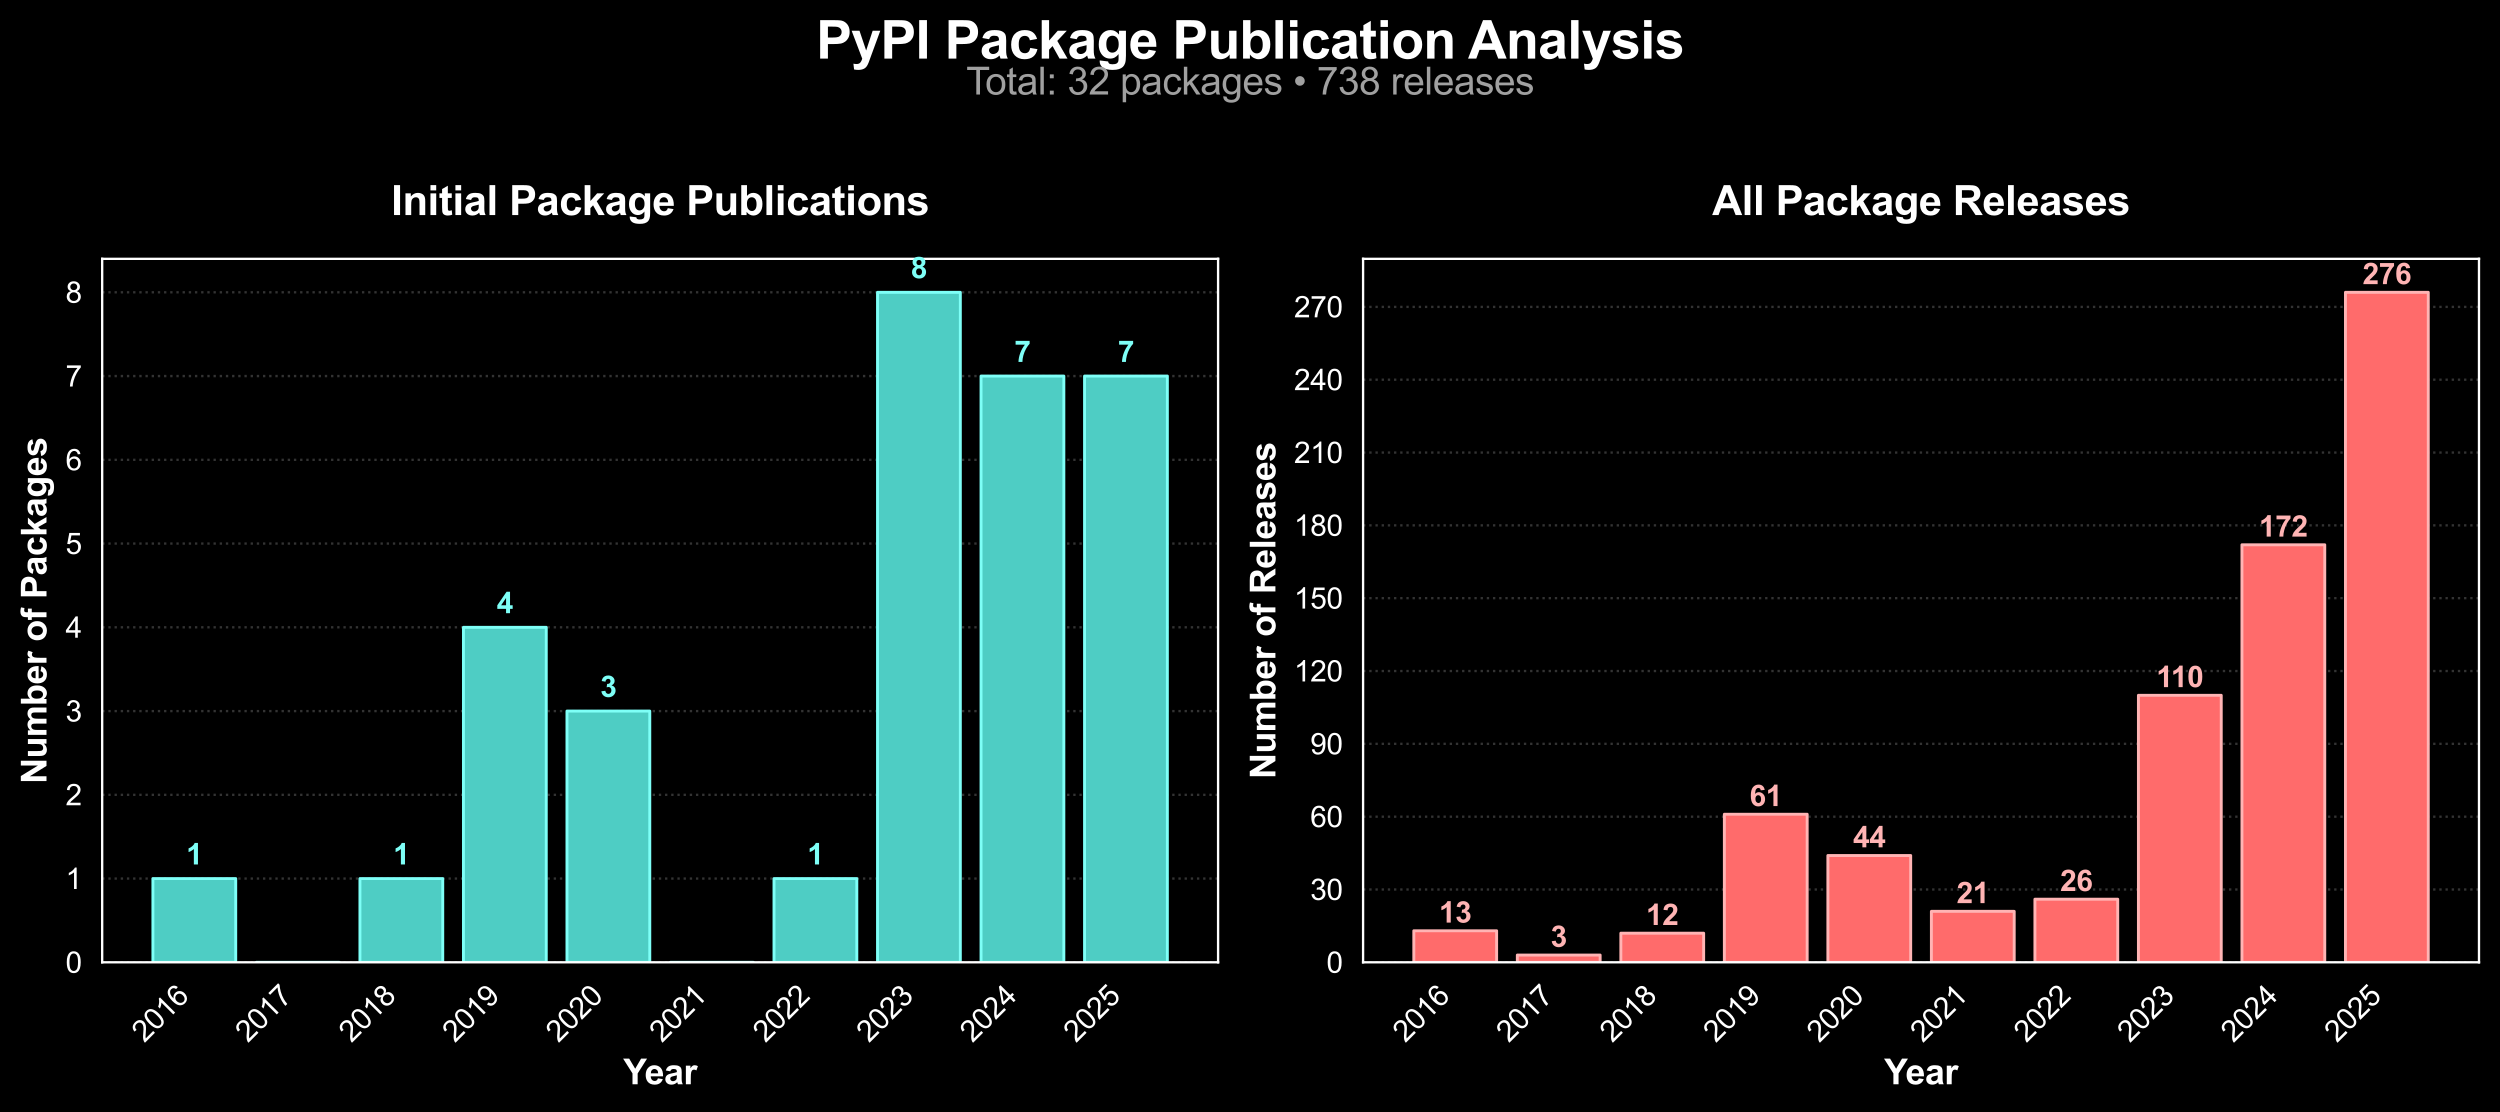 <?xml version="1.0" encoding="utf-8" standalone="no"?>
<!DOCTYPE svg PUBLIC "-//W3C//DTD SVG 1.1//EN"
  "http://www.w3.org/Graphics/SVG/1.1/DTD/svg11.dtd">
<svg xmlns:xlink="http://www.w3.org/1999/xlink" width="856.882pt" height="381.192pt" viewBox="0 0 856.882 381.192" xmlns="http://www.w3.org/2000/svg" version="1.1">
 <defs>
  <style type="text/css">*{stroke-linejoin: round; stroke-linecap: butt}</style>
 </defs>
 <g id="figure_1">
  <g id="patch_1">
   <path d="M 0 381.192 
L 856.882 381.192 
L 856.882 -0 
L 0 -0 
z
"/>
  </g>
  <g id="axes_1">
   <g id="patch_2">
    <path d="M 35.022 329.839 
L 417.502 329.839 
L 417.502 88.71 
L 35.022 88.71 
z
"/>
   </g>
   <g id="matplotlib.axis_1">
    <g id="xtick_1">
     <g id="text_1">
      <!-- 2016 -->
      <g style="fill: #ffffff" transform="translate(49.466 357.629) rotate(-45) scale(0.1 -0.1)">
       <defs>
        <path id="ArialMT-32" d="M 3222 541 
L 3222 0 
L 194 0 
Q 188 203 259 391 
Q 375 700 629 1000 
Q 884 1300 1366 1694 
Q 2113 2306 2375 2664 
Q 2638 3022 2638 3341 
Q 2638 3675 2398 3904 
Q 2159 4134 1775 4134 
Q 1369 4134 1125 3890 
Q 881 3647 878 3216 
L 300 3275 
Q 359 3922 746 4261 
Q 1134 4600 1788 4600 
Q 2447 4600 2831 4234 
Q 3216 3869 3216 3328 
Q 3216 3053 3103 2787 
Q 2991 2522 2730 2228 
Q 2469 1934 1863 1422 
Q 1356 997 1212 845 
Q 1069 694 975 541 
L 3222 541 
z
" transform="scale(0.016)"/>
        <path id="ArialMT-30" d="M 266 2259 
Q 266 3072 433 3567 
Q 600 4063 929 4331 
Q 1259 4600 1759 4600 
Q 2128 4600 2406 4451 
Q 2684 4303 2865 4023 
Q 3047 3744 3150 3342 
Q 3253 2941 3253 2259 
Q 3253 1453 3087 958 
Q 2922 463 2592 192 
Q 2263 -78 1759 -78 
Q 1097 -78 719 397 
Q 266 969 266 2259 
z
M 844 2259 
Q 844 1131 1108 757 
Q 1372 384 1759 384 
Q 2147 384 2411 759 
Q 2675 1134 2675 2259 
Q 2675 3391 2411 3762 
Q 2147 4134 1753 4134 
Q 1366 4134 1134 3806 
Q 844 3388 844 2259 
z
" transform="scale(0.016)"/>
        <path id="ArialMT-31" d="M 2384 0 
L 1822 0 
L 1822 3584 
Q 1619 3391 1289 3197 
Q 959 3003 697 2906 
L 697 3450 
Q 1169 3672 1522 3987 
Q 1875 4303 2022 4600 
L 2384 4600 
L 2384 0 
z
" transform="scale(0.016)"/>
        <path id="ArialMT-36" d="M 3184 3459 
L 2625 3416 
Q 2550 3747 2413 3897 
Q 2184 4138 1850 4138 
Q 1581 4138 1378 3988 
Q 1113 3794 959 3422 
Q 806 3050 800 2363 
Q 1003 2672 1297 2822 
Q 1591 2972 1913 2972 
Q 2475 2972 2870 2558 
Q 3266 2144 3266 1488 
Q 3266 1056 3080 686 
Q 2894 316 2569 119 
Q 2244 -78 1831 -78 
Q 1128 -78 684 439 
Q 241 956 241 2144 
Q 241 3472 731 4075 
Q 1159 4600 1884 4600 
Q 2425 4600 2770 4297 
Q 3116 3994 3184 3459 
z
M 888 1484 
Q 888 1194 1011 928 
Q 1134 663 1356 523 
Q 1578 384 1822 384 
Q 2178 384 2434 671 
Q 2691 959 2691 1453 
Q 2691 1928 2437 2201 
Q 2184 2475 1800 2475 
Q 1419 2475 1153 2201 
Q 888 1928 888 1484 
z
" transform="scale(0.016)"/>
       </defs>
       <use xlink:href="#ArialMT-32"/>
       <use xlink:href="#ArialMT-30" transform="translate(55.615 0)"/>
       <use xlink:href="#ArialMT-31" transform="translate(111.23 0)"/>
       <use xlink:href="#ArialMT-36" transform="translate(166.846 0)"/>
      </g>
     </g>
    </g>
    <g id="xtick_2">
     <g id="text_2">
      <!-- 2017 -->
      <g style="fill: #ffffff" transform="translate(84.946 357.629) rotate(-45) scale(0.1 -0.1)">
       <defs>
        <path id="ArialMT-37" d="M 303 3981 
L 303 4522 
L 3269 4522 
L 3269 4084 
Q 2831 3619 2401 2847 
Q 1972 2075 1738 1259 
Q 1569 684 1522 0 
L 944 0 
Q 953 541 1156 1306 
Q 1359 2072 1739 2783 
Q 2119 3494 2547 3981 
L 303 3981 
z
" transform="scale(0.016)"/>
       </defs>
       <use xlink:href="#ArialMT-32"/>
       <use xlink:href="#ArialMT-30" transform="translate(55.615 0)"/>
       <use xlink:href="#ArialMT-31" transform="translate(111.23 0)"/>
       <use xlink:href="#ArialMT-37" transform="translate(166.846 0)"/>
      </g>
     </g>
    </g>
    <g id="xtick_3">
     <g id="text_3">
      <!-- 2018 -->
      <g style="fill: #ffffff" transform="translate(120.427 357.629) rotate(-45) scale(0.1 -0.1)">
       <defs>
        <path id="ArialMT-38" d="M 1131 2484 
Q 781 2613 612 2850 
Q 444 3088 444 3419 
Q 444 3919 803 4259 
Q 1163 4600 1759 4600 
Q 2359 4600 2725 4251 
Q 3091 3903 3091 3403 
Q 3091 3084 2923 2848 
Q 2756 2613 2416 2484 
Q 2838 2347 3058 2040 
Q 3278 1734 3278 1309 
Q 3278 722 2862 322 
Q 2447 -78 1769 -78 
Q 1091 -78 675 323 
Q 259 725 259 1325 
Q 259 1772 486 2073 
Q 713 2375 1131 2484 
z
M 1019 3438 
Q 1019 3113 1228 2906 
Q 1438 2700 1772 2700 
Q 2097 2700 2305 2904 
Q 2513 3109 2513 3406 
Q 2513 3716 2298 3927 
Q 2084 4138 1766 4138 
Q 1444 4138 1231 3931 
Q 1019 3725 1019 3438 
z
M 838 1322 
Q 838 1081 952 856 
Q 1066 631 1291 507 
Q 1516 384 1775 384 
Q 2178 384 2440 643 
Q 2703 903 2703 1303 
Q 2703 1709 2433 1975 
Q 2163 2241 1756 2241 
Q 1359 2241 1098 1978 
Q 838 1716 838 1322 
z
" transform="scale(0.016)"/>
       </defs>
       <use xlink:href="#ArialMT-32"/>
       <use xlink:href="#ArialMT-30" transform="translate(55.615 0)"/>
       <use xlink:href="#ArialMT-31" transform="translate(111.23 0)"/>
       <use xlink:href="#ArialMT-38" transform="translate(166.846 0)"/>
      </g>
     </g>
    </g>
    <g id="xtick_4">
     <g id="text_4">
      <!-- 2019 -->
      <g style="fill: #ffffff" transform="translate(155.907 357.629) rotate(-45) scale(0.1 -0.1)">
       <defs>
        <path id="ArialMT-39" d="M 350 1059 
L 891 1109 
Q 959 728 1153 556 
Q 1347 384 1650 384 
Q 1909 384 2104 503 
Q 2300 622 2425 820 
Q 2550 1019 2634 1356 
Q 2719 1694 2719 2044 
Q 2719 2081 2716 2156 
Q 2547 1888 2255 1720 
Q 1963 1553 1622 1553 
Q 1053 1553 659 1965 
Q 266 2378 266 3053 
Q 266 3750 677 4175 
Q 1088 4600 1706 4600 
Q 2153 4600 2523 4359 
Q 2894 4119 3086 3673 
Q 3278 3228 3278 2384 
Q 3278 1506 3087 986 
Q 2897 466 2520 194 
Q 2144 -78 1638 -78 
Q 1100 -78 759 220 
Q 419 519 350 1059 
z
M 2653 3081 
Q 2653 3566 2395 3850 
Q 2138 4134 1775 4134 
Q 1400 4134 1122 3828 
Q 844 3522 844 3034 
Q 844 2597 1108 2323 
Q 1372 2050 1759 2050 
Q 2150 2050 2401 2323 
Q 2653 2597 2653 3081 
z
" transform="scale(0.016)"/>
       </defs>
       <use xlink:href="#ArialMT-32"/>
       <use xlink:href="#ArialMT-30" transform="translate(55.615 0)"/>
       <use xlink:href="#ArialMT-31" transform="translate(111.23 0)"/>
       <use xlink:href="#ArialMT-39" transform="translate(166.846 0)"/>
      </g>
     </g>
    </g>
    <g id="xtick_5">
     <g id="text_5">
      <!-- 2020 -->
      <g style="fill: #ffffff" transform="translate(191.388 357.629) rotate(-45) scale(0.1 -0.1)">
       <use xlink:href="#ArialMT-32"/>
       <use xlink:href="#ArialMT-30" transform="translate(55.615 0)"/>
       <use xlink:href="#ArialMT-32" transform="translate(111.23 0)"/>
       <use xlink:href="#ArialMT-30" transform="translate(166.846 0)"/>
      </g>
     </g>
    </g>
    <g id="xtick_6">
     <g id="text_6">
      <!-- 2021 -->
      <g style="fill: #ffffff" transform="translate(226.868 357.629) rotate(-45) scale(0.1 -0.1)">
       <use xlink:href="#ArialMT-32"/>
       <use xlink:href="#ArialMT-30" transform="translate(55.615 0)"/>
       <use xlink:href="#ArialMT-32" transform="translate(111.23 0)"/>
       <use xlink:href="#ArialMT-31" transform="translate(166.846 0)"/>
      </g>
     </g>
    </g>
    <g id="xtick_7">
     <g id="text_7">
      <!-- 2022 -->
      <g style="fill: #ffffff" transform="translate(262.349 357.629) rotate(-45) scale(0.1 -0.1)">
       <use xlink:href="#ArialMT-32"/>
       <use xlink:href="#ArialMT-30" transform="translate(55.615 0)"/>
       <use xlink:href="#ArialMT-32" transform="translate(111.23 0)"/>
       <use xlink:href="#ArialMT-32" transform="translate(166.846 0)"/>
      </g>
     </g>
    </g>
    <g id="xtick_8">
     <g id="text_8">
      <!-- 2023 -->
      <g style="fill: #ffffff" transform="translate(297.829 357.629) rotate(-45) scale(0.1 -0.1)">
       <defs>
        <path id="ArialMT-33" d="M 269 1209 
L 831 1284 
Q 928 806 1161 595 
Q 1394 384 1728 384 
Q 2125 384 2398 659 
Q 2672 934 2672 1341 
Q 2672 1728 2419 1979 
Q 2166 2231 1775 2231 
Q 1616 2231 1378 2169 
L 1441 2663 
Q 1497 2656 1531 2656 
Q 1891 2656 2178 2843 
Q 2466 3031 2466 3422 
Q 2466 3731 2256 3934 
Q 2047 4138 1716 4138 
Q 1388 4138 1169 3931 
Q 950 3725 888 3313 
L 325 3413 
Q 428 3978 793 4289 
Q 1159 4600 1703 4600 
Q 2078 4600 2393 4439 
Q 2709 4278 2876 4000 
Q 3044 3722 3044 3409 
Q 3044 3113 2884 2869 
Q 2725 2625 2413 2481 
Q 2819 2388 3044 2092 
Q 3269 1797 3269 1353 
Q 3269 753 2831 336 
Q 2394 -81 1725 -81 
Q 1122 -81 723 278 
Q 325 638 269 1209 
z
" transform="scale(0.016)"/>
       </defs>
       <use xlink:href="#ArialMT-32"/>
       <use xlink:href="#ArialMT-30" transform="translate(55.615 0)"/>
       <use xlink:href="#ArialMT-32" transform="translate(111.23 0)"/>
       <use xlink:href="#ArialMT-33" transform="translate(166.846 0)"/>
      </g>
     </g>
    </g>
    <g id="xtick_9">
     <g id="text_9">
      <!-- 2024 -->
      <g style="fill: #ffffff" transform="translate(333.31 357.629) rotate(-45) scale(0.1 -0.1)">
       <defs>
        <path id="ArialMT-34" d="M 2069 0 
L 2069 1097 
L 81 1097 
L 81 1613 
L 2172 4581 
L 2631 4581 
L 2631 1613 
L 3250 1613 
L 3250 1097 
L 2631 1097 
L 2631 0 
L 2069 0 
z
M 2069 1613 
L 2069 3678 
L 634 1613 
L 2069 1613 
z
" transform="scale(0.016)"/>
       </defs>
       <use xlink:href="#ArialMT-32"/>
       <use xlink:href="#ArialMT-30" transform="translate(55.615 0)"/>
       <use xlink:href="#ArialMT-32" transform="translate(111.23 0)"/>
       <use xlink:href="#ArialMT-34" transform="translate(166.846 0)"/>
      </g>
     </g>
    </g>
    <g id="xtick_10">
     <g id="text_10">
      <!-- 2025 -->
      <g style="fill: #ffffff" transform="translate(368.79 357.629) rotate(-45) scale(0.1 -0.1)">
       <defs>
        <path id="ArialMT-35" d="M 266 1200 
L 856 1250 
Q 922 819 1161 601 
Q 1400 384 1738 384 
Q 2144 384 2425 690 
Q 2706 997 2706 1503 
Q 2706 1984 2436 2262 
Q 2166 2541 1728 2541 
Q 1456 2541 1237 2417 
Q 1019 2294 894 2097 
L 366 2166 
L 809 4519 
L 3088 4519 
L 3088 3981 
L 1259 3981 
L 1013 2750 
Q 1425 3038 1878 3038 
Q 2478 3038 2890 2622 
Q 3303 2206 3303 1553 
Q 3303 931 2941 478 
Q 2500 -78 1738 -78 
Q 1113 -78 717 272 
Q 322 622 266 1200 
z
" transform="scale(0.016)"/>
       </defs>
       <use xlink:href="#ArialMT-32"/>
       <use xlink:href="#ArialMT-30" transform="translate(55.615 0)"/>
       <use xlink:href="#ArialMT-32" transform="translate(111.23 0)"/>
       <use xlink:href="#ArialMT-35" transform="translate(166.846 0)"/>
      </g>
     </g>
    </g>
    <g id="text_11">
     <!-- Year -->
     <g style="fill: #ffffff" transform="translate(213.582 371.624) scale(0.12 -0.12)">
      <defs>
       <path id="Arial-BoldMT-59" d="M 1669 0 
L 1669 1928 
L -9 4581 
L 1075 4581 
L 2153 2769 
L 3209 4581 
L 4275 4581 
L 2591 1922 
L 2591 0 
L 1669 0 
z
" transform="scale(0.016)"/>
       <path id="Arial-BoldMT-65" d="M 2381 1056 
L 3256 909 
Q 3088 428 2723 176 
Q 2359 -75 1813 -75 
Q 947 -75 531 491 
Q 203 944 203 1634 
Q 203 2459 634 2926 
Q 1066 3394 1725 3394 
Q 2466 3394 2894 2905 
Q 3322 2416 3303 1406 
L 1103 1406 
Q 1113 1016 1316 798 
Q 1519 581 1822 581 
Q 2028 581 2168 693 
Q 2309 806 2381 1056 
z
M 2431 1944 
Q 2422 2325 2234 2523 
Q 2047 2722 1778 2722 
Q 1491 2722 1303 2513 
Q 1116 2303 1119 1944 
L 2431 1944 
z
" transform="scale(0.016)"/>
       <path id="Arial-BoldMT-61" d="M 1116 2306 
L 319 2450 
Q 453 2931 781 3162 
Q 1109 3394 1756 3394 
Q 2344 3394 2631 3255 
Q 2919 3116 3036 2902 
Q 3153 2688 3153 2116 
L 3144 1091 
Q 3144 653 3186 445 
Q 3228 238 3344 0 
L 2475 0 
Q 2441 88 2391 259 
Q 2369 338 2359 363 
Q 2134 144 1878 34 
Q 1622 -75 1331 -75 
Q 819 -75 523 203 
Q 228 481 228 906 
Q 228 1188 362 1408 
Q 497 1628 739 1745 
Q 981 1863 1438 1950 
Q 2053 2066 2291 2166 
L 2291 2253 
Q 2291 2506 2166 2614 
Q 2041 2722 1694 2722 
Q 1459 2722 1328 2630 
Q 1197 2538 1116 2306 
z
M 2291 1594 
Q 2122 1538 1756 1459 
Q 1391 1381 1278 1306 
Q 1106 1184 1106 997 
Q 1106 813 1243 678 
Q 1381 544 1594 544 
Q 1831 544 2047 700 
Q 2206 819 2256 991 
Q 2291 1103 2291 1419 
L 2291 1594 
z
" transform="scale(0.016)"/>
       <path id="Arial-BoldMT-72" d="M 1300 0 
L 422 0 
L 422 3319 
L 1238 3319 
L 1238 2847 
Q 1447 3181 1614 3287 
Q 1781 3394 1994 3394 
Q 2294 3394 2572 3228 
L 2300 2463 
Q 2078 2606 1888 2606 
Q 1703 2606 1575 2504 
Q 1447 2403 1373 2137 
Q 1300 1872 1300 1025 
L 1300 0 
z
" transform="scale(0.016)"/>
      </defs>
      <use xlink:href="#Arial-BoldMT-59"/>
      <use xlink:href="#Arial-BoldMT-65" transform="translate(61.199 0)"/>
      <use xlink:href="#Arial-BoldMT-61" transform="translate(116.814 0)"/>
      <use xlink:href="#Arial-BoldMT-72" transform="translate(172.43 0)"/>
     </g>
    </g>
   </g>
   <g id="matplotlib.axis_2">
    <g id="ytick_1">
     <g id="line2d_1">
      <path d="M 35.022 329.839 
L 417.502 329.839 
" clip-path="url(#p1a3dbf8a80)" style="fill: none; stroke-dasharray: 0.8,1.32; stroke-dashoffset: 0; stroke: #ffffff; stroke-opacity: 0.2; stroke-width: 0.8"/>
     </g>
     <g id="text_12">
      <!-- 0 -->
      <g style="fill: #ffffff" transform="translate(22.461 333.418) scale(0.1 -0.1)">
       <use xlink:href="#ArialMT-30"/>
      </g>
     </g>
    </g>
    <g id="ytick_2">
     <g id="line2d_2">
      <path d="M 35.022 301.133 
L 417.502 301.133 
" clip-path="url(#p1a3dbf8a80)" style="fill: none; stroke-dasharray: 0.8,1.32; stroke-dashoffset: 0; stroke: #ffffff; stroke-opacity: 0.2; stroke-width: 0.8"/>
     </g>
     <g id="text_13">
      <!-- 1 -->
      <g style="fill: #ffffff" transform="translate(22.461 304.712) scale(0.1 -0.1)">
       <use xlink:href="#ArialMT-31"/>
      </g>
     </g>
    </g>
    <g id="ytick_3">
     <g id="line2d_3">
      <path d="M 35.022 272.427 
L 417.502 272.427 
" clip-path="url(#p1a3dbf8a80)" style="fill: none; stroke-dasharray: 0.8,1.32; stroke-dashoffset: 0; stroke: #ffffff; stroke-opacity: 0.2; stroke-width: 0.8"/>
     </g>
     <g id="text_14">
      <!-- 2 -->
      <g style="fill: #ffffff" transform="translate(22.461 276.006) scale(0.1 -0.1)">
       <use xlink:href="#ArialMT-32"/>
      </g>
     </g>
    </g>
    <g id="ytick_4">
     <g id="line2d_4">
      <path d="M 35.022 243.721 
L 417.502 243.721 
" clip-path="url(#p1a3dbf8a80)" style="fill: none; stroke-dasharray: 0.8,1.32; stroke-dashoffset: 0; stroke: #ffffff; stroke-opacity: 0.2; stroke-width: 0.8"/>
     </g>
     <g id="text_15">
      <!-- 3 -->
      <g style="fill: #ffffff" transform="translate(22.461 247.3) scale(0.1 -0.1)">
       <use xlink:href="#ArialMT-33"/>
      </g>
     </g>
    </g>
    <g id="ytick_5">
     <g id="line2d_5">
      <path d="M 35.022 215.016 
L 417.502 215.016 
" clip-path="url(#p1a3dbf8a80)" style="fill: none; stroke-dasharray: 0.8,1.32; stroke-dashoffset: 0; stroke: #ffffff; stroke-opacity: 0.2; stroke-width: 0.8"/>
     </g>
     <g id="text_16">
      <!-- 4 -->
      <g style="fill: #ffffff" transform="translate(22.461 218.594) scale(0.1 -0.1)">
       <use xlink:href="#ArialMT-34"/>
      </g>
     </g>
    </g>
    <g id="ytick_6">
     <g id="line2d_6">
      <path d="M 35.022 186.31 
L 417.502 186.31 
" clip-path="url(#p1a3dbf8a80)" style="fill: none; stroke-dasharray: 0.8,1.32; stroke-dashoffset: 0; stroke: #ffffff; stroke-opacity: 0.2; stroke-width: 0.8"/>
     </g>
     <g id="text_17">
      <!-- 5 -->
      <g style="fill: #ffffff" transform="translate(22.461 189.889) scale(0.1 -0.1)">
       <use xlink:href="#ArialMT-35"/>
      </g>
     </g>
    </g>
    <g id="ytick_7">
     <g id="line2d_7">
      <path d="M 35.022 157.604 
L 417.502 157.604 
" clip-path="url(#p1a3dbf8a80)" style="fill: none; stroke-dasharray: 0.8,1.32; stroke-dashoffset: 0; stroke: #ffffff; stroke-opacity: 0.2; stroke-width: 0.8"/>
     </g>
     <g id="text_18">
      <!-- 6 -->
      <g style="fill: #ffffff" transform="translate(22.461 161.183) scale(0.1 -0.1)">
       <use xlink:href="#ArialMT-36"/>
      </g>
     </g>
    </g>
    <g id="ytick_8">
     <g id="line2d_8">
      <path d="M 35.022 128.898 
L 417.502 128.898 
" clip-path="url(#p1a3dbf8a80)" style="fill: none; stroke-dasharray: 0.8,1.32; stroke-dashoffset: 0; stroke: #ffffff; stroke-opacity: 0.2; stroke-width: 0.8"/>
     </g>
     <g id="text_19">
      <!-- 7 -->
      <g style="fill: #ffffff" transform="translate(22.461 132.477) scale(0.1 -0.1)">
       <use xlink:href="#ArialMT-37"/>
      </g>
     </g>
    </g>
    <g id="ytick_9">
     <g id="line2d_9">
      <path d="M 35.022 100.192 
L 417.502 100.192 
" clip-path="url(#p1a3dbf8a80)" style="fill: none; stroke-dasharray: 0.8,1.32; stroke-dashoffset: 0; stroke: #ffffff; stroke-opacity: 0.2; stroke-width: 0.8"/>
     </g>
     <g id="text_20">
      <!-- 8 -->
      <g style="fill: #ffffff" transform="translate(22.461 103.771) scale(0.1 -0.1)">
       <use xlink:href="#ArialMT-38"/>
      </g>
     </g>
    </g>
    <g id="text_21">
     <!-- Number of Packages -->
     <g style="fill: #ffffff" transform="translate(15.936 268.627) rotate(-90) scale(0.12 -0.12)">
      <defs>
       <path id="Arial-BoldMT-4e" d="M 475 0 
L 475 4581 
L 1375 4581 
L 3250 1522 
L 3250 4581 
L 4109 4581 
L 4109 0 
L 3181 0 
L 1334 2988 
L 1334 0 
L 475 0 
z
" transform="scale(0.016)"/>
       <path id="Arial-BoldMT-75" d="M 2644 0 
L 2644 497 
Q 2463 231 2167 78 
Q 1872 -75 1544 -75 
Q 1209 -75 943 72 
Q 678 219 559 484 
Q 441 750 441 1219 
L 441 3319 
L 1319 3319 
L 1319 1794 
Q 1319 1094 1367 936 
Q 1416 778 1544 686 
Q 1672 594 1869 594 
Q 2094 594 2272 717 
Q 2450 841 2515 1023 
Q 2581 1206 2581 1919 
L 2581 3319 
L 3459 3319 
L 3459 0 
L 2644 0 
z
" transform="scale(0.016)"/>
       <path id="Arial-BoldMT-6d" d="M 394 3319 
L 1203 3319 
L 1203 2866 
Q 1638 3394 2238 3394 
Q 2556 3394 2790 3262 
Q 3025 3131 3175 2866 
Q 3394 3131 3647 3262 
Q 3900 3394 4188 3394 
Q 4553 3394 4806 3245 
Q 5059 3097 5184 2809 
Q 5275 2597 5275 2122 
L 5275 0 
L 4397 0 
L 4397 1897 
Q 4397 2391 4306 2534 
Q 4184 2722 3931 2722 
Q 3747 2722 3584 2609 
Q 3422 2497 3350 2280 
Q 3278 2063 3278 1594 
L 3278 0 
L 2400 0 
L 2400 1819 
Q 2400 2303 2353 2443 
Q 2306 2584 2207 2653 
Q 2109 2722 1941 2722 
Q 1738 2722 1575 2612 
Q 1413 2503 1342 2297 
Q 1272 2091 1272 1613 
L 1272 0 
L 394 0 
L 394 3319 
z
" transform="scale(0.016)"/>
       <path id="Arial-BoldMT-62" d="M 422 0 
L 422 4581 
L 1300 4581 
L 1300 2931 
Q 1706 3394 2263 3394 
Q 2869 3394 3266 2955 
Q 3663 2516 3663 1694 
Q 3663 844 3258 384 
Q 2853 -75 2275 -75 
Q 1991 -75 1714 67 
Q 1438 209 1238 488 
L 1238 0 
L 422 0 
z
M 1294 1731 
Q 1294 1216 1456 969 
Q 1684 619 2063 619 
Q 2353 619 2558 867 
Q 2763 1116 2763 1650 
Q 2763 2219 2556 2470 
Q 2350 2722 2028 2722 
Q 1713 2722 1503 2476 
Q 1294 2231 1294 1731 
z
" transform="scale(0.016)"/>
       <path id="Arial-BoldMT-20" transform="scale(0.016)"/>
       <path id="Arial-BoldMT-6f" d="M 256 1706 
Q 256 2144 472 2553 
Q 688 2963 1083 3178 
Q 1478 3394 1966 3394 
Q 2719 3394 3200 2905 
Q 3681 2416 3681 1669 
Q 3681 916 3195 420 
Q 2709 -75 1972 -75 
Q 1516 -75 1102 131 
Q 688 338 472 736 
Q 256 1134 256 1706 
z
M 1156 1659 
Q 1156 1166 1390 903 
Q 1625 641 1969 641 
Q 2313 641 2545 903 
Q 2778 1166 2778 1666 
Q 2778 2153 2545 2415 
Q 2313 2678 1969 2678 
Q 1625 2678 1390 2415 
Q 1156 2153 1156 1659 
z
" transform="scale(0.016)"/>
       <path id="Arial-BoldMT-66" d="M 75 3319 
L 563 3319 
L 563 3569 
Q 563 3988 652 4194 
Q 741 4400 980 4529 
Q 1219 4659 1584 4659 
Q 1959 4659 2319 4547 
L 2200 3934 
Q 1991 3984 1797 3984 
Q 1606 3984 1523 3895 
Q 1441 3806 1441 3553 
L 1441 3319 
L 2097 3319 
L 2097 2628 
L 1441 2628 
L 1441 0 
L 563 0 
L 563 2628 
L 75 2628 
L 75 3319 
z
" transform="scale(0.016)"/>
       <path id="Arial-BoldMT-50" d="M 466 0 
L 466 4581 
L 1950 4581 
Q 2794 4581 3050 4513 
Q 3444 4409 3709 4064 
Q 3975 3719 3975 3172 
Q 3975 2750 3822 2462 
Q 3669 2175 3433 2011 
Q 3197 1847 2953 1794 
Q 2622 1728 1994 1728 
L 1391 1728 
L 1391 0 
L 466 0 
z
M 1391 3806 
L 1391 2506 
L 1897 2506 
Q 2444 2506 2628 2578 
Q 2813 2650 2917 2803 
Q 3022 2956 3022 3159 
Q 3022 3409 2875 3571 
Q 2728 3734 2503 3775 
Q 2338 3806 1838 3806 
L 1391 3806 
z
" transform="scale(0.016)"/>
       <path id="Arial-BoldMT-63" d="M 3353 2338 
L 2488 2181 
Q 2444 2441 2289 2572 
Q 2134 2703 1888 2703 
Q 1559 2703 1364 2476 
Q 1169 2250 1169 1719 
Q 1169 1128 1367 884 
Q 1566 641 1900 641 
Q 2150 641 2309 783 
Q 2469 925 2534 1272 
L 3397 1125 
Q 3263 531 2881 228 
Q 2500 -75 1859 -75 
Q 1131 -75 698 384 
Q 266 844 266 1656 
Q 266 2478 700 2936 
Q 1134 3394 1875 3394 
Q 2481 3394 2839 3133 
Q 3197 2872 3353 2338 
z
" transform="scale(0.016)"/>
       <path id="Arial-BoldMT-6b" d="M 428 0 
L 428 4581 
L 1306 4581 
L 1306 2150 
L 2334 3319 
L 3416 3319 
L 2281 2106 
L 3497 0 
L 2550 0 
L 1716 1491 
L 1306 1063 
L 1306 0 
L 428 0 
z
" transform="scale(0.016)"/>
       <path id="Arial-BoldMT-67" d="M 378 -219 
L 1381 -341 
Q 1406 -516 1497 -581 
Q 1622 -675 1891 -675 
Q 2234 -675 2406 -572 
Q 2522 -503 2581 -350 
Q 2622 -241 2622 53 
L 2622 538 
Q 2228 0 1628 0 
Q 959 0 569 566 
Q 263 1013 263 1678 
Q 263 2513 664 2953 
Q 1066 3394 1663 3394 
Q 2278 3394 2678 2853 
L 2678 3319 
L 3500 3319 
L 3500 341 
Q 3500 -247 3403 -537 
Q 3306 -828 3131 -993 
Q 2956 -1159 2664 -1253 
Q 2372 -1347 1925 -1347 
Q 1081 -1347 728 -1058 
Q 375 -769 375 -325 
Q 375 -281 378 -219 
z
M 1163 1728 
Q 1163 1200 1367 954 
Q 1572 709 1872 709 
Q 2194 709 2416 961 
Q 2638 1213 2638 1706 
Q 2638 2222 2425 2472 
Q 2213 2722 1888 2722 
Q 1572 2722 1367 2476 
Q 1163 2231 1163 1728 
z
" transform="scale(0.016)"/>
       <path id="Arial-BoldMT-73" d="M 150 947 
L 1031 1081 
Q 1088 825 1259 692 
Q 1431 559 1741 559 
Q 2081 559 2253 684 
Q 2369 772 2369 919 
Q 2369 1019 2306 1084 
Q 2241 1147 2013 1200 
Q 950 1434 666 1628 
Q 272 1897 272 2375 
Q 272 2806 612 3100 
Q 953 3394 1669 3394 
Q 2350 3394 2681 3172 
Q 3013 2950 3138 2516 
L 2309 2363 
Q 2256 2556 2107 2659 
Q 1959 2763 1684 2763 
Q 1338 2763 1188 2666 
Q 1088 2597 1088 2488 
Q 1088 2394 1175 2328 
Q 1294 2241 1995 2081 
Q 2697 1922 2975 1691 
Q 3250 1456 3250 1038 
Q 3250 581 2869 253 
Q 2488 -75 1741 -75 
Q 1063 -75 667 200 
Q 272 475 150 947 
z
" transform="scale(0.016)"/>
      </defs>
      <use xlink:href="#Arial-BoldMT-4e"/>
      <use xlink:href="#Arial-BoldMT-75" transform="translate(72.217 0)"/>
      <use xlink:href="#Arial-BoldMT-6d" transform="translate(133.301 0)"/>
      <use xlink:href="#Arial-BoldMT-62" transform="translate(222.217 0)"/>
      <use xlink:href="#Arial-BoldMT-65" transform="translate(283.301 0)"/>
      <use xlink:href="#Arial-BoldMT-72" transform="translate(338.916 0)"/>
      <use xlink:href="#Arial-BoldMT-20" transform="translate(377.832 0)"/>
      <use xlink:href="#Arial-BoldMT-6f" transform="translate(405.615 0)"/>
      <use xlink:href="#Arial-BoldMT-66" transform="translate(466.699 0)"/>
      <use xlink:href="#Arial-BoldMT-20" transform="translate(500 0)"/>
      <use xlink:href="#Arial-BoldMT-50" transform="translate(527.783 0)"/>
      <use xlink:href="#Arial-BoldMT-61" transform="translate(594.482 0)"/>
      <use xlink:href="#Arial-BoldMT-63" transform="translate(650.098 0)"/>
      <use xlink:href="#Arial-BoldMT-6b" transform="translate(705.713 0)"/>
      <use xlink:href="#Arial-BoldMT-61" transform="translate(761.328 0)"/>
      <use xlink:href="#Arial-BoldMT-67" transform="translate(816.943 0)"/>
      <use xlink:href="#Arial-BoldMT-65" transform="translate(878.027 0)"/>
      <use xlink:href="#Arial-BoldMT-73" transform="translate(933.643 0)"/>
     </g>
    </g>
   </g>
   <g id="patch_3">
    <path d="M 52.408 329.839 
L 80.792 329.839 
L 80.792 301.133 
L 52.408 301.133 
z
" clip-path="url(#p1a3dbf8a80)" style="fill: #4ecdc4; stroke: #7efff7; stroke-linejoin: miter"/>
   </g>
   <g id="patch_4">
    <path d="M 87.888 329.839 
L 116.273 329.839 
L 116.273 329.839 
L 87.888 329.839 
z
" clip-path="url(#p1a3dbf8a80)" style="fill: #4ecdc4; stroke: #7efff7; stroke-linejoin: miter"/>
   </g>
   <g id="patch_5">
    <path d="M 123.369 329.839 
L 151.753 329.839 
L 151.753 301.133 
L 123.369 301.133 
z
" clip-path="url(#p1a3dbf8a80)" style="fill: #4ecdc4; stroke: #7efff7; stroke-linejoin: miter"/>
   </g>
   <g id="patch_6">
    <path d="M 158.849 329.839 
L 187.234 329.839 
L 187.234 215.016 
L 158.849 215.016 
z
" clip-path="url(#p1a3dbf8a80)" style="fill: #4ecdc4; stroke: #7efff7; stroke-linejoin: miter"/>
   </g>
   <g id="patch_7">
    <path d="M 194.33 329.839 
L 222.714 329.839 
L 222.714 243.721 
L 194.33 243.721 
z
" clip-path="url(#p1a3dbf8a80)" style="fill: #4ecdc4; stroke: #7efff7; stroke-linejoin: miter"/>
   </g>
   <g id="patch_8">
    <path d="M 229.81 329.839 
L 258.195 329.839 
L 258.195 329.839 
L 229.81 329.839 
z
" clip-path="url(#p1a3dbf8a80)" style="fill: #4ecdc4; stroke: #7efff7; stroke-linejoin: miter"/>
   </g>
   <g id="patch_9">
    <path d="M 265.291 329.839 
L 293.675 329.839 
L 293.675 301.133 
L 265.291 301.133 
z
" clip-path="url(#p1a3dbf8a80)" style="fill: #4ecdc4; stroke: #7efff7; stroke-linejoin: miter"/>
   </g>
   <g id="patch_10">
    <path d="M 300.771 329.839 
L 329.156 329.839 
L 329.156 100.192 
L 300.771 100.192 
z
" clip-path="url(#p1a3dbf8a80)" style="fill: #4ecdc4; stroke: #7efff7; stroke-linejoin: miter"/>
   </g>
   <g id="patch_11">
    <path d="M 336.252 329.839 
L 364.636 329.839 
L 364.636 128.898 
L 336.252 128.898 
z
" clip-path="url(#p1a3dbf8a80)" style="fill: #4ecdc4; stroke: #7efff7; stroke-linejoin: miter"/>
   </g>
   <g id="patch_12">
    <path d="M 371.732 329.839 
L 400.117 329.839 
L 400.117 128.898 
L 371.732 128.898 
z
" clip-path="url(#p1a3dbf8a80)" style="fill: #4ecdc4; stroke: #7efff7; stroke-linejoin: miter"/>
   </g>
   <g id="patch_13">
    <path d="M 35.022 329.839 
L 35.022 88.71 
" style="fill: none; stroke: #ffffff; stroke-width: 0.8; stroke-linejoin: miter; stroke-linecap: square"/>
   </g>
   <g id="patch_14">
    <path d="M 417.502 329.839 
L 417.502 88.71 
" style="fill: none; stroke: #ffffff; stroke-width: 0.8; stroke-linejoin: miter; stroke-linecap: square"/>
   </g>
   <g id="patch_15">
    <path d="M 35.022 329.839 
L 417.502 329.839 
" style="fill: none; stroke: #ffffff; stroke-width: 0.8; stroke-linejoin: miter; stroke-linecap: square"/>
   </g>
   <g id="patch_16">
    <path d="M 35.022 88.71 
L 417.502 88.71 
" style="fill: none; stroke: #ffffff; stroke-width: 0.8; stroke-linejoin: miter; stroke-linecap: square"/>
   </g>
   <g id="text_22">
    <!-- 1 -->
    <g style="fill: #7efff7" transform="translate(63.819 296.289) scale(0.1 -0.1)">
     <defs>
      <path id="Arial-BoldMT-31" d="M 2519 0 
L 1641 0 
L 1641 3309 
Q 1159 2859 506 2644 
L 506 3441 
Q 850 3553 1253 3867 
Q 1656 4181 1806 4600 
L 2519 4600 
L 2519 0 
z
" transform="scale(0.016)"/>
     </defs>
     <use xlink:href="#Arial-BoldMT-31"/>
    </g>
   </g>
   <g id="text_23">
    <!-- 1 -->
    <g style="fill: #7efff7" transform="translate(134.78 296.289) scale(0.1 -0.1)">
     <use xlink:href="#Arial-BoldMT-31"/>
    </g>
   </g>
   <g id="text_24">
    <!-- 4 -->
    <g style="fill: #7efff7" transform="translate(170.261 210.172) scale(0.1 -0.1)">
     <defs>
      <path id="Arial-BoldMT-34" d="M 1994 0 
L 1994 922 
L 119 922 
L 119 1691 
L 2106 4600 
L 2844 4600 
L 2844 1694 
L 3413 1694 
L 3413 922 
L 2844 922 
L 2844 0 
L 1994 0 
z
M 1994 1694 
L 1994 3259 
L 941 1694 
L 1994 1694 
z
" transform="scale(0.016)"/>
     </defs>
     <use xlink:href="#Arial-BoldMT-34"/>
    </g>
   </g>
   <g id="text_25">
    <!-- 3 -->
    <g style="fill: #7efff7" transform="translate(205.741 238.877) scale(0.1 -0.1)">
     <defs>
      <path id="Arial-BoldMT-33" d="M 241 1216 
L 1091 1319 
Q 1131 994 1309 822 
Q 1488 650 1741 650 
Q 2013 650 2198 856 
Q 2384 1063 2384 1413 
Q 2384 1744 2206 1937 
Q 2028 2131 1772 2131 
Q 1603 2131 1369 2066 
L 1466 2781 
Q 1822 2772 2009 2936 
Q 2197 3100 2197 3372 
Q 2197 3603 2059 3740 
Q 1922 3878 1694 3878 
Q 1469 3878 1309 3722 
Q 1150 3566 1116 3266 
L 306 3403 
Q 391 3819 561 4067 
Q 731 4316 1036 4458 
Q 1341 4600 1719 4600 
Q 2366 4600 2756 4188 
Q 3078 3850 3078 3425 
Q 3078 2822 2419 2463 
Q 2813 2378 3048 2084 
Q 3284 1791 3284 1375 
Q 3284 772 2843 347 
Q 2403 -78 1747 -78 
Q 1125 -78 715 280 
Q 306 638 241 1216 
z
" transform="scale(0.016)"/>
     </defs>
     <use xlink:href="#Arial-BoldMT-33"/>
    </g>
   </g>
   <g id="text_26">
    <!-- 1 -->
    <g style="fill: #7efff7" transform="translate(276.702 296.289) scale(0.1 -0.1)">
     <use xlink:href="#Arial-BoldMT-31"/>
    </g>
   </g>
   <g id="text_27">
    <!-- 8 -->
    <g style="fill: #7efff7" transform="translate(312.183 95.348) scale(0.1 -0.1)">
     <defs>
      <path id="Arial-BoldMT-38" d="M 1025 2472 
Q 684 2616 529 2867 
Q 375 3119 375 3419 
Q 375 3931 733 4265 
Q 1091 4600 1750 4600 
Q 2403 4600 2764 4265 
Q 3125 3931 3125 3419 
Q 3125 3100 2959 2851 
Q 2794 2603 2494 2472 
Q 2875 2319 3073 2025 
Q 3272 1731 3272 1347 
Q 3272 713 2867 316 
Q 2463 -81 1791 -81 
Q 1166 -81 750 247 
Q 259 634 259 1309 
Q 259 1681 443 1992 
Q 628 2303 1025 2472 
z
M 1206 3356 
Q 1206 3094 1354 2947 
Q 1503 2800 1750 2800 
Q 2000 2800 2150 2948 
Q 2300 3097 2300 3359 
Q 2300 3606 2151 3754 
Q 2003 3903 1759 3903 
Q 1506 3903 1356 3753 
Q 1206 3603 1206 3356 
z
M 1125 1394 
Q 1125 1031 1311 828 
Q 1497 625 1775 625 
Q 2047 625 2225 820 
Q 2403 1016 2403 1384 
Q 2403 1706 2222 1901 
Q 2041 2097 1763 2097 
Q 1441 2097 1283 1875 
Q 1125 1653 1125 1394 
z
" transform="scale(0.016)"/>
     </defs>
     <use xlink:href="#Arial-BoldMT-38"/>
    </g>
   </g>
   <g id="text_28">
    <!-- 7 -->
    <g style="fill: #7efff7" transform="translate(347.664 124.054) scale(0.1 -0.1)">
     <defs>
      <path id="Arial-BoldMT-37" d="M 272 3703 
L 272 4519 
L 3275 4519 
L 3275 3881 
Q 2903 3516 2518 2831 
Q 2134 2147 1932 1376 
Q 1731 606 1734 0 
L 888 0 
Q 909 950 1279 1937 
Q 1650 2925 2269 3703 
L 272 3703 
z
" transform="scale(0.016)"/>
     </defs>
     <use xlink:href="#Arial-BoldMT-37"/>
    </g>
   </g>
   <g id="text_29">
    <!-- 7 -->
    <g style="fill: #7efff7" transform="translate(383.144 124.054) scale(0.1 -0.1)">
     <use xlink:href="#Arial-BoldMT-37"/>
    </g>
   </g>
   <g id="text_30">
    <!-- Initial Package Publications -->
    <g style="fill: #ffffff" transform="translate(134.073 73.71) scale(0.14 -0.14)">
     <defs>
      <path id="Arial-BoldMT-49" d="M 438 0 
L 438 4581 
L 1363 4581 
L 1363 0 
L 438 0 
z
" transform="scale(0.016)"/>
      <path id="Arial-BoldMT-6e" d="M 3478 0 
L 2600 0 
L 2600 1694 
Q 2600 2231 2544 2389 
Q 2488 2547 2361 2634 
Q 2234 2722 2056 2722 
Q 1828 2722 1647 2597 
Q 1466 2472 1398 2265 
Q 1331 2059 1331 1503 
L 1331 0 
L 453 0 
L 453 3319 
L 1269 3319 
L 1269 2831 
Q 1703 3394 2363 3394 
Q 2653 3394 2893 3289 
Q 3134 3184 3257 3021 
Q 3381 2859 3429 2653 
Q 3478 2447 3478 2063 
L 3478 0 
z
" transform="scale(0.016)"/>
      <path id="Arial-BoldMT-69" d="M 459 3769 
L 459 4581 
L 1338 4581 
L 1338 3769 
L 459 3769 
z
M 459 0 
L 459 3319 
L 1338 3319 
L 1338 0 
L 459 0 
z
" transform="scale(0.016)"/>
      <path id="Arial-BoldMT-74" d="M 1981 3319 
L 1981 2619 
L 1381 2619 
L 1381 1281 
Q 1381 875 1398 808 
Q 1416 741 1477 697 
Q 1538 653 1625 653 
Q 1747 653 1978 738 
L 2053 56 
Q 1747 -75 1359 -75 
Q 1122 -75 931 4 
Q 741 84 652 211 
Q 563 338 528 553 
Q 500 706 500 1172 
L 500 2619 
L 97 2619 
L 97 3319 
L 500 3319 
L 500 3978 
L 1381 4491 
L 1381 3319 
L 1981 3319 
z
" transform="scale(0.016)"/>
      <path id="Arial-BoldMT-6c" d="M 459 0 
L 459 4581 
L 1338 4581 
L 1338 0 
L 459 0 
z
" transform="scale(0.016)"/>
     </defs>
     <use xlink:href="#Arial-BoldMT-49"/>
     <use xlink:href="#Arial-BoldMT-6e" transform="translate(27.783 0)"/>
     <use xlink:href="#Arial-BoldMT-69" transform="translate(88.867 0)"/>
     <use xlink:href="#Arial-BoldMT-74" transform="translate(116.65 0)"/>
     <use xlink:href="#Arial-BoldMT-69" transform="translate(149.951 0)"/>
     <use xlink:href="#Arial-BoldMT-61" transform="translate(177.734 0)"/>
     <use xlink:href="#Arial-BoldMT-6c" transform="translate(233.35 0)"/>
     <use xlink:href="#Arial-BoldMT-20" transform="translate(261.133 0)"/>
     <use xlink:href="#Arial-BoldMT-50" transform="translate(288.916 0)"/>
     <use xlink:href="#Arial-BoldMT-61" transform="translate(355.615 0)"/>
     <use xlink:href="#Arial-BoldMT-63" transform="translate(411.23 0)"/>
     <use xlink:href="#Arial-BoldMT-6b" transform="translate(466.846 0)"/>
     <use xlink:href="#Arial-BoldMT-61" transform="translate(522.461 0)"/>
     <use xlink:href="#Arial-BoldMT-67" transform="translate(578.076 0)"/>
     <use xlink:href="#Arial-BoldMT-65" transform="translate(639.16 0)"/>
     <use xlink:href="#Arial-BoldMT-20" transform="translate(694.775 0)"/>
     <use xlink:href="#Arial-BoldMT-50" transform="translate(722.559 0)"/>
     <use xlink:href="#Arial-BoldMT-75" transform="translate(789.258 0)"/>
     <use xlink:href="#Arial-BoldMT-62" transform="translate(850.342 0)"/>
     <use xlink:href="#Arial-BoldMT-6c" transform="translate(911.426 0)"/>
     <use xlink:href="#Arial-BoldMT-69" transform="translate(939.209 0)"/>
     <use xlink:href="#Arial-BoldMT-63" transform="translate(966.992 0)"/>
     <use xlink:href="#Arial-BoldMT-61" transform="translate(1022.607 0)"/>
     <use xlink:href="#Arial-BoldMT-74" transform="translate(1078.223 0)"/>
     <use xlink:href="#Arial-BoldMT-69" transform="translate(1111.523 0)"/>
     <use xlink:href="#Arial-BoldMT-6f" transform="translate(1139.307 0)"/>
     <use xlink:href="#Arial-BoldMT-6e" transform="translate(1200.391 0)"/>
     <use xlink:href="#Arial-BoldMT-73" transform="translate(1261.475 0)"/>
    </g>
   </g>
  </g>
  <g id="axes_2">
   <g id="patch_17">
    <path d="M 467.202 329.839 
L 849.682 329.839 
L 849.682 88.71 
L 467.202 88.71 
z
"/>
   </g>
   <g id="matplotlib.axis_3">
    <g id="xtick_11">
     <g id="text_31">
      <!-- 2016 -->
      <g style="fill: #ffffff" transform="translate(481.646 357.629) rotate(-45) scale(0.1 -0.1)">
       <use xlink:href="#ArialMT-32"/>
       <use xlink:href="#ArialMT-30" transform="translate(55.615 0)"/>
       <use xlink:href="#ArialMT-31" transform="translate(111.23 0)"/>
       <use xlink:href="#ArialMT-36" transform="translate(166.846 0)"/>
      </g>
     </g>
    </g>
    <g id="xtick_12">
     <g id="text_32">
      <!-- 2017 -->
      <g style="fill: #ffffff" transform="translate(517.126 357.629) rotate(-45) scale(0.1 -0.1)">
       <use xlink:href="#ArialMT-32"/>
       <use xlink:href="#ArialMT-30" transform="translate(55.615 0)"/>
       <use xlink:href="#ArialMT-31" transform="translate(111.23 0)"/>
       <use xlink:href="#ArialMT-37" transform="translate(166.846 0)"/>
      </g>
     </g>
    </g>
    <g id="xtick_13">
     <g id="text_33">
      <!-- 2018 -->
      <g style="fill: #ffffff" transform="translate(552.607 357.629) rotate(-45) scale(0.1 -0.1)">
       <use xlink:href="#ArialMT-32"/>
       <use xlink:href="#ArialMT-30" transform="translate(55.615 0)"/>
       <use xlink:href="#ArialMT-31" transform="translate(111.23 0)"/>
       <use xlink:href="#ArialMT-38" transform="translate(166.846 0)"/>
      </g>
     </g>
    </g>
    <g id="xtick_14">
     <g id="text_34">
      <!-- 2019 -->
      <g style="fill: #ffffff" transform="translate(588.087 357.629) rotate(-45) scale(0.1 -0.1)">
       <use xlink:href="#ArialMT-32"/>
       <use xlink:href="#ArialMT-30" transform="translate(55.615 0)"/>
       <use xlink:href="#ArialMT-31" transform="translate(111.23 0)"/>
       <use xlink:href="#ArialMT-39" transform="translate(166.846 0)"/>
      </g>
     </g>
    </g>
    <g id="xtick_15">
     <g id="text_35">
      <!-- 2020 -->
      <g style="fill: #ffffff" transform="translate(623.568 357.629) rotate(-45) scale(0.1 -0.1)">
       <use xlink:href="#ArialMT-32"/>
       <use xlink:href="#ArialMT-30" transform="translate(55.615 0)"/>
       <use xlink:href="#ArialMT-32" transform="translate(111.23 0)"/>
       <use xlink:href="#ArialMT-30" transform="translate(166.846 0)"/>
      </g>
     </g>
    </g>
    <g id="xtick_16">
     <g id="text_36">
      <!-- 2021 -->
      <g style="fill: #ffffff" transform="translate(659.048 357.629) rotate(-45) scale(0.1 -0.1)">
       <use xlink:href="#ArialMT-32"/>
       <use xlink:href="#ArialMT-30" transform="translate(55.615 0)"/>
       <use xlink:href="#ArialMT-32" transform="translate(111.23 0)"/>
       <use xlink:href="#ArialMT-31" transform="translate(166.846 0)"/>
      </g>
     </g>
    </g>
    <g id="xtick_17">
     <g id="text_37">
      <!-- 2022 -->
      <g style="fill: #ffffff" transform="translate(694.529 357.629) rotate(-45) scale(0.1 -0.1)">
       <use xlink:href="#ArialMT-32"/>
       <use xlink:href="#ArialMT-30" transform="translate(55.615 0)"/>
       <use xlink:href="#ArialMT-32" transform="translate(111.23 0)"/>
       <use xlink:href="#ArialMT-32" transform="translate(166.846 0)"/>
      </g>
     </g>
    </g>
    <g id="xtick_18">
     <g id="text_38">
      <!-- 2023 -->
      <g style="fill: #ffffff" transform="translate(730.009 357.629) rotate(-45) scale(0.1 -0.1)">
       <use xlink:href="#ArialMT-32"/>
       <use xlink:href="#ArialMT-30" transform="translate(55.615 0)"/>
       <use xlink:href="#ArialMT-32" transform="translate(111.23 0)"/>
       <use xlink:href="#ArialMT-33" transform="translate(166.846 0)"/>
      </g>
     </g>
    </g>
    <g id="xtick_19">
     <g id="text_39">
      <!-- 2024 -->
      <g style="fill: #ffffff" transform="translate(765.49 357.629) rotate(-45) scale(0.1 -0.1)">
       <use xlink:href="#ArialMT-32"/>
       <use xlink:href="#ArialMT-30" transform="translate(55.615 0)"/>
       <use xlink:href="#ArialMT-32" transform="translate(111.23 0)"/>
       <use xlink:href="#ArialMT-34" transform="translate(166.846 0)"/>
      </g>
     </g>
    </g>
    <g id="xtick_20">
     <g id="text_40">
      <!-- 2025 -->
      <g style="fill: #ffffff" transform="translate(800.97 357.629) rotate(-45) scale(0.1 -0.1)">
       <use xlink:href="#ArialMT-32"/>
       <use xlink:href="#ArialMT-30" transform="translate(55.615 0)"/>
       <use xlink:href="#ArialMT-32" transform="translate(111.23 0)"/>
       <use xlink:href="#ArialMT-35" transform="translate(166.846 0)"/>
      </g>
     </g>
    </g>
    <g id="text_41">
     <!-- Year -->
     <g style="fill: #ffffff" transform="translate(645.762 371.624) scale(0.12 -0.12)">
      <use xlink:href="#Arial-BoldMT-59"/>
      <use xlink:href="#Arial-BoldMT-65" transform="translate(61.199 0)"/>
      <use xlink:href="#Arial-BoldMT-61" transform="translate(116.814 0)"/>
      <use xlink:href="#Arial-BoldMT-72" transform="translate(172.43 0)"/>
     </g>
    </g>
   </g>
   <g id="matplotlib.axis_4">
    <g id="ytick_10">
     <g id="line2d_10">
      <path d="M 467.202 329.839 
L 849.682 329.839 
" clip-path="url(#p9f8bb58bf8)" style="fill: none; stroke-dasharray: 0.8,1.32; stroke-dashoffset: 0; stroke: #ffffff; stroke-opacity: 0.2; stroke-width: 0.8"/>
     </g>
     <g id="text_42">
      <!-- 0 -->
      <g style="fill: #ffffff" transform="translate(454.641 333.418) scale(0.1 -0.1)">
       <use xlink:href="#ArialMT-30"/>
      </g>
     </g>
    </g>
    <g id="ytick_11">
     <g id="line2d_11">
      <path d="M 467.202 304.877 
L 849.682 304.877 
" clip-path="url(#p9f8bb58bf8)" style="fill: none; stroke-dasharray: 0.8,1.32; stroke-dashoffset: 0; stroke: #ffffff; stroke-opacity: 0.2; stroke-width: 0.8"/>
     </g>
     <g id="text_43">
      <!-- 30 -->
      <g style="fill: #ffffff" transform="translate(449.08 308.456) scale(0.1 -0.1)">
       <use xlink:href="#ArialMT-33"/>
       <use xlink:href="#ArialMT-30" transform="translate(55.615 0)"/>
      </g>
     </g>
    </g>
    <g id="ytick_12">
     <g id="line2d_12">
      <path d="M 467.202 279.916 
L 849.682 279.916 
" clip-path="url(#p9f8bb58bf8)" style="fill: none; stroke-dasharray: 0.8,1.32; stroke-dashoffset: 0; stroke: #ffffff; stroke-opacity: 0.2; stroke-width: 0.8"/>
     </g>
     <g id="text_44">
      <!-- 60 -->
      <g style="fill: #ffffff" transform="translate(449.08 283.495) scale(0.1 -0.1)">
       <use xlink:href="#ArialMT-36"/>
       <use xlink:href="#ArialMT-30" transform="translate(55.615 0)"/>
      </g>
     </g>
    </g>
    <g id="ytick_13">
     <g id="line2d_13">
      <path d="M 467.202 254.954 
L 849.682 254.954 
" clip-path="url(#p9f8bb58bf8)" style="fill: none; stroke-dasharray: 0.8,1.32; stroke-dashoffset: 0; stroke: #ffffff; stroke-opacity: 0.2; stroke-width: 0.8"/>
     </g>
     <g id="text_45">
      <!-- 90 -->
      <g style="fill: #ffffff" transform="translate(449.08 258.533) scale(0.1 -0.1)">
       <use xlink:href="#ArialMT-39"/>
       <use xlink:href="#ArialMT-30" transform="translate(55.615 0)"/>
      </g>
     </g>
    </g>
    <g id="ytick_14">
     <g id="line2d_14">
      <path d="M 467.202 229.993 
L 849.682 229.993 
" clip-path="url(#p9f8bb58bf8)" style="fill: none; stroke-dasharray: 0.8,1.32; stroke-dashoffset: 0; stroke: #ffffff; stroke-opacity: 0.2; stroke-width: 0.8"/>
     </g>
     <g id="text_46">
      <!-- 120 -->
      <g style="fill: #ffffff" transform="translate(443.519 233.571) scale(0.1 -0.1)">
       <use xlink:href="#ArialMT-31"/>
       <use xlink:href="#ArialMT-32" transform="translate(55.615 0)"/>
       <use xlink:href="#ArialMT-30" transform="translate(111.23 0)"/>
      </g>
     </g>
    </g>
    <g id="ytick_15">
     <g id="line2d_15">
      <path d="M 467.202 205.031 
L 849.682 205.031 
" clip-path="url(#p9f8bb58bf8)" style="fill: none; stroke-dasharray: 0.8,1.32; stroke-dashoffset: 0; stroke: #ffffff; stroke-opacity: 0.2; stroke-width: 0.8"/>
     </g>
     <g id="text_47">
      <!-- 150 -->
      <g style="fill: #ffffff" transform="translate(443.519 208.61) scale(0.1 -0.1)">
       <use xlink:href="#ArialMT-31"/>
       <use xlink:href="#ArialMT-35" transform="translate(55.615 0)"/>
       <use xlink:href="#ArialMT-30" transform="translate(111.23 0)"/>
      </g>
     </g>
    </g>
    <g id="ytick_16">
     <g id="line2d_16">
      <path d="M 467.202 180.069 
L 849.682 180.069 
" clip-path="url(#p9f8bb58bf8)" style="fill: none; stroke-dasharray: 0.8,1.32; stroke-dashoffset: 0; stroke: #ffffff; stroke-opacity: 0.2; stroke-width: 0.8"/>
     </g>
     <g id="text_48">
      <!-- 180 -->
      <g style="fill: #ffffff" transform="translate(443.519 183.648) scale(0.1 -0.1)">
       <use xlink:href="#ArialMT-31"/>
       <use xlink:href="#ArialMT-38" transform="translate(55.615 0)"/>
       <use xlink:href="#ArialMT-30" transform="translate(111.23 0)"/>
      </g>
     </g>
    </g>
    <g id="ytick_17">
     <g id="line2d_17">
      <path d="M 467.202 155.108 
L 849.682 155.108 
" clip-path="url(#p9f8bb58bf8)" style="fill: none; stroke-dasharray: 0.8,1.32; stroke-dashoffset: 0; stroke: #ffffff; stroke-opacity: 0.2; stroke-width: 0.8"/>
     </g>
     <g id="text_49">
      <!-- 210 -->
      <g style="fill: #ffffff" transform="translate(443.519 158.687) scale(0.1 -0.1)">
       <use xlink:href="#ArialMT-32"/>
       <use xlink:href="#ArialMT-31" transform="translate(55.615 0)"/>
       <use xlink:href="#ArialMT-30" transform="translate(111.23 0)"/>
      </g>
     </g>
    </g>
    <g id="ytick_18">
     <g id="line2d_18">
      <path d="M 467.202 130.146 
L 849.682 130.146 
" clip-path="url(#p9f8bb58bf8)" style="fill: none; stroke-dasharray: 0.8,1.32; stroke-dashoffset: 0; stroke: #ffffff; stroke-opacity: 0.2; stroke-width: 0.8"/>
     </g>
     <g id="text_50">
      <!-- 240 -->
      <g style="fill: #ffffff" transform="translate(443.519 133.725) scale(0.1 -0.1)">
       <use xlink:href="#ArialMT-32"/>
       <use xlink:href="#ArialMT-34" transform="translate(55.615 0)"/>
       <use xlink:href="#ArialMT-30" transform="translate(111.23 0)"/>
      </g>
     </g>
    </g>
    <g id="ytick_19">
     <g id="line2d_19">
      <path d="M 467.202 105.185 
L 849.682 105.185 
" clip-path="url(#p9f8bb58bf8)" style="fill: none; stroke-dasharray: 0.8,1.32; stroke-dashoffset: 0; stroke: #ffffff; stroke-opacity: 0.2; stroke-width: 0.8"/>
     </g>
     <g id="text_51">
      <!-- 270 -->
      <g style="fill: #ffffff" transform="translate(443.519 108.764) scale(0.1 -0.1)">
       <use xlink:href="#ArialMT-32"/>
       <use xlink:href="#ArialMT-37" transform="translate(55.615 0)"/>
       <use xlink:href="#ArialMT-30" transform="translate(111.23 0)"/>
      </g>
     </g>
    </g>
    <g id="text_52">
     <!-- Number of Releases -->
     <g style="fill: #ffffff" transform="translate(437.151 266.96) rotate(-90) scale(0.12 -0.12)">
      <defs>
       <path id="Arial-BoldMT-52" d="M 469 0 
L 469 4581 
L 2416 4581 
Q 3150 4581 3483 4457 
Q 3816 4334 4016 4018 
Q 4216 3703 4216 3297 
Q 4216 2781 3912 2445 
Q 3609 2109 3006 2022 
Q 3306 1847 3501 1637 
Q 3697 1428 4028 894 
L 4588 0 
L 3481 0 
L 2813 997 
Q 2456 1531 2325 1670 
Q 2194 1809 2047 1861 
Q 1900 1913 1581 1913 
L 1394 1913 
L 1394 0 
L 469 0 
z
M 1394 2644 
L 2078 2644 
Q 2744 2644 2909 2700 
Q 3075 2756 3169 2893 
Q 3263 3031 3263 3238 
Q 3263 3469 3139 3611 
Q 3016 3753 2791 3791 
Q 2678 3806 2116 3806 
L 1394 3806 
L 1394 2644 
z
" transform="scale(0.016)"/>
      </defs>
      <use xlink:href="#Arial-BoldMT-4e"/>
      <use xlink:href="#Arial-BoldMT-75" transform="translate(72.217 0)"/>
      <use xlink:href="#Arial-BoldMT-6d" transform="translate(133.301 0)"/>
      <use xlink:href="#Arial-BoldMT-62" transform="translate(222.217 0)"/>
      <use xlink:href="#Arial-BoldMT-65" transform="translate(283.301 0)"/>
      <use xlink:href="#Arial-BoldMT-72" transform="translate(338.916 0)"/>
      <use xlink:href="#Arial-BoldMT-20" transform="translate(377.832 0)"/>
      <use xlink:href="#Arial-BoldMT-6f" transform="translate(405.615 0)"/>
      <use xlink:href="#Arial-BoldMT-66" transform="translate(466.699 0)"/>
      <use xlink:href="#Arial-BoldMT-20" transform="translate(500 0)"/>
      <use xlink:href="#Arial-BoldMT-52" transform="translate(527.783 0)"/>
      <use xlink:href="#Arial-BoldMT-65" transform="translate(600 0)"/>
      <use xlink:href="#Arial-BoldMT-6c" transform="translate(655.615 0)"/>
      <use xlink:href="#Arial-BoldMT-65" transform="translate(683.398 0)"/>
      <use xlink:href="#Arial-BoldMT-61" transform="translate(739.014 0)"/>
      <use xlink:href="#Arial-BoldMT-73" transform="translate(794.629 0)"/>
      <use xlink:href="#Arial-BoldMT-65" transform="translate(850.244 0)"/>
      <use xlink:href="#Arial-BoldMT-73" transform="translate(905.859 0)"/>
     </g>
    </g>
   </g>
   <g id="patch_18">
    <path d="M 484.588 329.839 
L 512.972 329.839 
L 512.972 319.022 
L 484.588 319.022 
z
" clip-path="url(#p9f8bb58bf8)" style="fill: #ff6b6b; stroke: #ffb4b4; stroke-linejoin: miter"/>
   </g>
   <g id="patch_19">
    <path d="M 520.068 329.839 
L 548.453 329.839 
L 548.453 327.343 
L 520.068 327.343 
z
" clip-path="url(#p9f8bb58bf8)" style="fill: #ff6b6b; stroke: #ffb4b4; stroke-linejoin: miter"/>
   </g>
   <g id="patch_20">
    <path d="M 555.549 329.839 
L 583.933 329.839 
L 583.933 319.854 
L 555.549 319.854 
z
" clip-path="url(#p9f8bb58bf8)" style="fill: #ff6b6b; stroke: #ffb4b4; stroke-linejoin: miter"/>
   </g>
   <g id="patch_21">
    <path d="M 591.029 329.839 
L 619.414 329.839 
L 619.414 279.084 
L 591.029 279.084 
z
" clip-path="url(#p9f8bb58bf8)" style="fill: #ff6b6b; stroke: #ffb4b4; stroke-linejoin: miter"/>
   </g>
   <g id="patch_22">
    <path d="M 626.51 329.839 
L 654.894 329.839 
L 654.894 293.229 
L 626.51 293.229 
z
" clip-path="url(#p9f8bb58bf8)" style="fill: #ff6b6b; stroke: #ffb4b4; stroke-linejoin: miter"/>
   </g>
   <g id="patch_23">
    <path d="M 661.99 329.839 
L 690.375 329.839 
L 690.375 312.366 
L 661.99 312.366 
z
" clip-path="url(#p9f8bb58bf8)" style="fill: #ff6b6b; stroke: #ffb4b4; stroke-linejoin: miter"/>
   </g>
   <g id="patch_24">
    <path d="M 697.471 329.839 
L 725.855 329.839 
L 725.855 308.205 
L 697.471 308.205 
z
" clip-path="url(#p9f8bb58bf8)" style="fill: #ff6b6b; stroke: #ffb4b4; stroke-linejoin: miter"/>
   </g>
   <g id="patch_25">
    <path d="M 732.951 329.839 
L 761.336 329.839 
L 761.336 238.313 
L 732.951 238.313 
z
" clip-path="url(#p9f8bb58bf8)" style="fill: #ff6b6b; stroke: #ffb4b4; stroke-linejoin: miter"/>
   </g>
   <g id="patch_26">
    <path d="M 768.432 329.839 
L 796.816 329.839 
L 796.816 186.726 
L 768.432 186.726 
z
" clip-path="url(#p9f8bb58bf8)" style="fill: #ff6b6b; stroke: #ffb4b4; stroke-linejoin: miter"/>
   </g>
   <g id="patch_27">
    <path d="M 803.912 329.839 
L 832.297 329.839 
L 832.297 100.192 
L 803.912 100.192 
z
" clip-path="url(#p9f8bb58bf8)" style="fill: #ff6b6b; stroke: #ffb4b4; stroke-linejoin: miter"/>
   </g>
   <g id="patch_28">
    <path d="M 467.202 329.839 
L 467.202 88.71 
" style="fill: none; stroke: #ffffff; stroke-width: 0.8; stroke-linejoin: miter; stroke-linecap: square"/>
   </g>
   <g id="patch_29">
    <path d="M 849.682 329.839 
L 849.682 88.71 
" style="fill: none; stroke: #ffffff; stroke-width: 0.8; stroke-linejoin: miter; stroke-linecap: square"/>
   </g>
   <g id="patch_30">
    <path d="M 467.202 329.839 
L 849.682 329.839 
" style="fill: none; stroke: #ffffff; stroke-width: 0.8; stroke-linejoin: miter; stroke-linecap: square"/>
   </g>
   <g id="patch_31">
    <path d="M 467.202 88.71 
L 849.682 88.71 
" style="fill: none; stroke: #ffffff; stroke-width: 0.8; stroke-linejoin: miter; stroke-linecap: square"/>
   </g>
   <g id="text_53">
    <!-- 13 -->
    <g style="fill: #ffb4b4" transform="translate(493.219 316.217) scale(0.1 -0.1)">
     <use xlink:href="#Arial-BoldMT-31"/>
     <use xlink:href="#Arial-BoldMT-33" transform="translate(55.615 0)"/>
    </g>
   </g>
   <g id="text_54">
    <!-- 3 -->
    <g style="fill: #ffb4b4" transform="translate(531.48 324.537) scale(0.1 -0.1)">
     <use xlink:href="#Arial-BoldMT-33"/>
    </g>
   </g>
   <g id="text_55">
    <!-- 12 -->
    <g style="fill: #ffb4b4" transform="translate(564.18 317.049) scale(0.1 -0.1)">
     <defs>
      <path id="Arial-BoldMT-32" d="M 3238 816 
L 3238 0 
L 159 0 
Q 209 463 459 877 
Q 709 1291 1447 1975 
Q 2041 2528 2175 2725 
Q 2356 2997 2356 3263 
Q 2356 3556 2198 3714 
Q 2041 3872 1763 3872 
Q 1488 3872 1325 3706 
Q 1163 3541 1138 3156 
L 263 3244 
Q 341 3969 753 4284 
Q 1166 4600 1784 4600 
Q 2463 4600 2850 4234 
Q 3238 3869 3238 3325 
Q 3238 3016 3127 2736 
Q 3016 2456 2775 2150 
Q 2616 1947 2200 1565 
Q 1784 1184 1673 1059 
Q 1563 934 1494 816 
L 3238 816 
z
" transform="scale(0.016)"/>
     </defs>
     <use xlink:href="#Arial-BoldMT-31"/>
     <use xlink:href="#Arial-BoldMT-32" transform="translate(55.615 0)"/>
    </g>
   </g>
   <g id="text_56">
    <!-- 61 -->
    <g style="fill: #ffb4b4" transform="translate(599.66 276.278) scale(0.1 -0.1)">
     <defs>
      <path id="Arial-BoldMT-36" d="M 3247 3459 
L 2397 3366 
Q 2366 3628 2234 3753 
Q 2103 3878 1894 3878 
Q 1616 3878 1423 3628 
Q 1231 3378 1181 2588 
Q 1509 2975 1997 2975 
Q 2547 2975 2939 2556 
Q 3331 2138 3331 1475 
Q 3331 772 2918 347 
Q 2506 -78 1859 -78 
Q 1166 -78 719 461 
Q 272 1000 272 2228 
Q 272 3488 737 4044 
Q 1203 4600 1947 4600 
Q 2469 4600 2811 4308 
Q 3153 4016 3247 3459 
z
M 1256 1544 
Q 1256 1116 1453 883 
Q 1650 650 1903 650 
Q 2147 650 2309 840 
Q 2472 1031 2472 1466 
Q 2472 1913 2297 2120 
Q 2122 2328 1859 2328 
Q 1606 2328 1431 2129 
Q 1256 1931 1256 1544 
z
" transform="scale(0.016)"/>
     </defs>
     <use xlink:href="#Arial-BoldMT-36"/>
     <use xlink:href="#Arial-BoldMT-31" transform="translate(55.615 0)"/>
    </g>
   </g>
   <g id="text_57">
    <!-- 44 -->
    <g style="fill: #ffb4b4" transform="translate(635.141 290.423) scale(0.1 -0.1)">
     <use xlink:href="#Arial-BoldMT-34"/>
     <use xlink:href="#Arial-BoldMT-34" transform="translate(55.615 0)"/>
    </g>
   </g>
   <g id="text_58">
    <!-- 21 -->
    <g style="fill: #ffb4b4" transform="translate(670.622 309.56) scale(0.1 -0.1)">
     <use xlink:href="#Arial-BoldMT-32"/>
     <use xlink:href="#Arial-BoldMT-31" transform="translate(55.615 0)"/>
    </g>
   </g>
   <g id="text_59">
    <!-- 26 -->
    <g style="fill: #ffb4b4" transform="translate(706.102 305.4) scale(0.1 -0.1)">
     <use xlink:href="#Arial-BoldMT-32"/>
     <use xlink:href="#Arial-BoldMT-36" transform="translate(55.615 0)"/>
    </g>
   </g>
   <g id="text_60">
    <!-- 110 -->
    <g style="fill: #ffb4b4" transform="translate(739.077 235.508) scale(0.1 -0.1)">
     <defs>
      <path id="Arial-BoldMT-30" d="M 1756 4600 
Q 2422 4600 2797 4125 
Q 3244 3563 3244 2259 
Q 3244 959 2794 391 
Q 2422 -78 1756 -78 
Q 1088 -78 678 436 
Q 269 950 269 2269 
Q 269 3563 719 4131 
Q 1091 4600 1756 4600 
z
M 1756 3872 
Q 1597 3872 1472 3770 
Q 1347 3669 1278 3406 
Q 1188 3066 1188 2259 
Q 1188 1453 1269 1151 
Q 1350 850 1473 750 
Q 1597 650 1756 650 
Q 1916 650 2041 751 
Q 2166 853 2234 1116 
Q 2325 1453 2325 2259 
Q 2325 3066 2244 3367 
Q 2163 3669 2039 3770 
Q 1916 3872 1756 3872 
z
" transform="scale(0.016)"/>
     </defs>
     <use xlink:href="#Arial-BoldMT-31"/>
     <use xlink:href="#Arial-BoldMT-31" transform="translate(50.115 0)"/>
     <use xlink:href="#Arial-BoldMT-30" transform="translate(105.73 0)"/>
    </g>
   </g>
   <g id="text_61">
    <!-- 172 -->
    <g style="fill: #ffb4b4" transform="translate(774.283 183.92) scale(0.1 -0.1)">
     <use xlink:href="#Arial-BoldMT-31"/>
     <use xlink:href="#Arial-BoldMT-37" transform="translate(55.615 0)"/>
     <use xlink:href="#Arial-BoldMT-32" transform="translate(111.23 0)"/>
    </g>
   </g>
   <g id="text_62">
    <!-- 276 -->
    <g style="fill: #ffb4b4" transform="translate(809.763 97.387) scale(0.1 -0.1)">
     <use xlink:href="#Arial-BoldMT-32"/>
     <use xlink:href="#Arial-BoldMT-37" transform="translate(55.615 0)"/>
     <use xlink:href="#Arial-BoldMT-36" transform="translate(111.23 0)"/>
    </g>
   </g>
   <g id="text_63">
    <!-- All Package Releases -->
    <g style="fill: #ffffff" transform="translate(586.844 73.71) scale(0.14 -0.14)">
     <defs>
      <path id="Arial-BoldMT-41" d="M 4597 0 
L 3591 0 
L 3191 1041 
L 1359 1041 
L 981 0 
L 0 0 
L 1784 4581 
L 2763 4581 
L 4597 0 
z
M 2894 1813 
L 2263 3513 
L 1644 1813 
L 2894 1813 
z
" transform="scale(0.016)"/>
     </defs>
     <use xlink:href="#Arial-BoldMT-41"/>
     <use xlink:href="#Arial-BoldMT-6c" transform="translate(72.217 0)"/>
     <use xlink:href="#Arial-BoldMT-6c" transform="translate(100 0)"/>
     <use xlink:href="#Arial-BoldMT-20" transform="translate(127.783 0)"/>
     <use xlink:href="#Arial-BoldMT-50" transform="translate(155.566 0)"/>
     <use xlink:href="#Arial-BoldMT-61" transform="translate(222.266 0)"/>
     <use xlink:href="#Arial-BoldMT-63" transform="translate(277.881 0)"/>
     <use xlink:href="#Arial-BoldMT-6b" transform="translate(333.496 0)"/>
     <use xlink:href="#Arial-BoldMT-61" transform="translate(389.111 0)"/>
     <use xlink:href="#Arial-BoldMT-67" transform="translate(444.727 0)"/>
     <use xlink:href="#Arial-BoldMT-65" transform="translate(505.811 0)"/>
     <use xlink:href="#Arial-BoldMT-20" transform="translate(561.426 0)"/>
     <use xlink:href="#Arial-BoldMT-52" transform="translate(589.209 0)"/>
     <use xlink:href="#Arial-BoldMT-65" transform="translate(661.426 0)"/>
     <use xlink:href="#Arial-BoldMT-6c" transform="translate(717.041 0)"/>
     <use xlink:href="#Arial-BoldMT-65" transform="translate(744.824 0)"/>
     <use xlink:href="#Arial-BoldMT-61" transform="translate(800.439 0)"/>
     <use xlink:href="#Arial-BoldMT-73" transform="translate(856.055 0)"/>
     <use xlink:href="#Arial-BoldMT-65" transform="translate(911.67 0)"/>
     <use xlink:href="#Arial-BoldMT-73" transform="translate(967.285 0)"/>
    </g>
   </g>
  </g>
  <g id="text_64">
   <!-- PyPI Package Publication Analysis -->
   <g style="fill: #ffffff" transform="translate(279.767 20.084) scale(0.18 -0.18)">
    <defs>
     <path id="Arial-BoldMT-79" d="M 44 3319 
L 978 3319 
L 1772 963 
L 2547 3319 
L 3456 3319 
L 2284 125 
L 2075 -453 
Q 1959 -744 1854 -897 
Q 1750 -1050 1614 -1145 
Q 1478 -1241 1279 -1294 
Q 1081 -1347 831 -1347 
Q 578 -1347 334 -1294 
L 256 -606 
Q 463 -647 628 -647 
Q 934 -647 1081 -467 
Q 1228 -288 1306 -9 
L 44 3319 
z
" transform="scale(0.016)"/>
    </defs>
    <use xlink:href="#Arial-BoldMT-50"/>
    <use xlink:href="#Arial-BoldMT-79" transform="translate(66.699 0)"/>
    <use xlink:href="#Arial-BoldMT-50" transform="translate(122.314 0)"/>
    <use xlink:href="#Arial-BoldMT-49" transform="translate(189.014 0)"/>
    <use xlink:href="#Arial-BoldMT-20" transform="translate(216.797 0)"/>
    <use xlink:href="#Arial-BoldMT-50" transform="translate(244.58 0)"/>
    <use xlink:href="#Arial-BoldMT-61" transform="translate(311.279 0)"/>
    <use xlink:href="#Arial-BoldMT-63" transform="translate(366.895 0)"/>
    <use xlink:href="#Arial-BoldMT-6b" transform="translate(422.51 0)"/>
    <use xlink:href="#Arial-BoldMT-61" transform="translate(478.125 0)"/>
    <use xlink:href="#Arial-BoldMT-67" transform="translate(533.74 0)"/>
    <use xlink:href="#Arial-BoldMT-65" transform="translate(594.824 0)"/>
    <use xlink:href="#Arial-BoldMT-20" transform="translate(650.439 0)"/>
    <use xlink:href="#Arial-BoldMT-50" transform="translate(678.223 0)"/>
    <use xlink:href="#Arial-BoldMT-75" transform="translate(744.922 0)"/>
    <use xlink:href="#Arial-BoldMT-62" transform="translate(806.006 0)"/>
    <use xlink:href="#Arial-BoldMT-6c" transform="translate(867.09 0)"/>
    <use xlink:href="#Arial-BoldMT-69" transform="translate(894.873 0)"/>
    <use xlink:href="#Arial-BoldMT-63" transform="translate(922.656 0)"/>
    <use xlink:href="#Arial-BoldMT-61" transform="translate(978.271 0)"/>
    <use xlink:href="#Arial-BoldMT-74" transform="translate(1033.887 0)"/>
    <use xlink:href="#Arial-BoldMT-69" transform="translate(1067.188 0)"/>
    <use xlink:href="#Arial-BoldMT-6f" transform="translate(1094.971 0)"/>
    <use xlink:href="#Arial-BoldMT-6e" transform="translate(1156.055 0)"/>
    <use xlink:href="#Arial-BoldMT-20" transform="translate(1217.139 0)"/>
    <use xlink:href="#Arial-BoldMT-41" transform="translate(1241.172 0)"/>
    <use xlink:href="#Arial-BoldMT-6e" transform="translate(1313.389 0)"/>
    <use xlink:href="#Arial-BoldMT-61" transform="translate(1374.473 0)"/>
    <use xlink:href="#Arial-BoldMT-6c" transform="translate(1430.088 0)"/>
    <use xlink:href="#Arial-BoldMT-79" transform="translate(1457.871 0)"/>
    <use xlink:href="#Arial-BoldMT-73" transform="translate(1513.486 0)"/>
    <use xlink:href="#Arial-BoldMT-69" transform="translate(1569.102 0)"/>
    <use xlink:href="#Arial-BoldMT-73" transform="translate(1596.885 0)"/>
   </g>
  </g>
  <g id="text_65">
   <!-- Total: 32 packages • 738 releases -->
   <g style="fill: #a0a0a0" transform="translate(331.182 32.4) scale(0.13 -0.13)">
    <defs>
     <path id="ArialMT-54" d="M 1659 0 
L 1659 4041 
L 150 4041 
L 150 4581 
L 3781 4581 
L 3781 4041 
L 2266 4041 
L 2266 0 
L 1659 0 
z
" transform="scale(0.016)"/>
     <path id="ArialMT-6f" d="M 213 1659 
Q 213 2581 725 3025 
Q 1153 3394 1769 3394 
Q 2453 3394 2887 2945 
Q 3322 2497 3322 1706 
Q 3322 1066 3130 698 
Q 2938 331 2570 128 
Q 2203 -75 1769 -75 
Q 1072 -75 642 372 
Q 213 819 213 1659 
z
M 791 1659 
Q 791 1022 1069 705 
Q 1347 388 1769 388 
Q 2188 388 2466 706 
Q 2744 1025 2744 1678 
Q 2744 2294 2464 2611 
Q 2184 2928 1769 2928 
Q 1347 2928 1069 2612 
Q 791 2297 791 1659 
z
" transform="scale(0.016)"/>
     <path id="ArialMT-74" d="M 1650 503 
L 1731 6 
Q 1494 -44 1306 -44 
Q 1000 -44 831 53 
Q 663 150 594 308 
Q 525 466 525 972 
L 525 2881 
L 113 2881 
L 113 3319 
L 525 3319 
L 525 4141 
L 1084 4478 
L 1084 3319 
L 1650 3319 
L 1650 2881 
L 1084 2881 
L 1084 941 
Q 1084 700 1114 631 
Q 1144 563 1211 522 
Q 1278 481 1403 481 
Q 1497 481 1650 503 
z
" transform="scale(0.016)"/>
     <path id="ArialMT-61" d="M 2588 409 
Q 2275 144 1986 34 
Q 1697 -75 1366 -75 
Q 819 -75 525 192 
Q 231 459 231 875 
Q 231 1119 342 1320 
Q 453 1522 633 1644 
Q 813 1766 1038 1828 
Q 1203 1872 1538 1913 
Q 2219 1994 2541 2106 
Q 2544 2222 2544 2253 
Q 2544 2597 2384 2738 
Q 2169 2928 1744 2928 
Q 1347 2928 1158 2789 
Q 969 2650 878 2297 
L 328 2372 
Q 403 2725 575 2942 
Q 747 3159 1072 3276 
Q 1397 3394 1825 3394 
Q 2250 3394 2515 3294 
Q 2781 3194 2906 3042 
Q 3031 2891 3081 2659 
Q 3109 2516 3109 2141 
L 3109 1391 
Q 3109 606 3145 398 
Q 3181 191 3288 0 
L 2700 0 
Q 2613 175 2588 409 
z
M 2541 1666 
Q 2234 1541 1622 1453 
Q 1275 1403 1131 1340 
Q 988 1278 909 1158 
Q 831 1038 831 891 
Q 831 666 1001 516 
Q 1172 366 1500 366 
Q 1825 366 2078 508 
Q 2331 650 2450 897 
Q 2541 1088 2541 1459 
L 2541 1666 
z
" transform="scale(0.016)"/>
     <path id="ArialMT-6c" d="M 409 0 
L 409 4581 
L 972 4581 
L 972 0 
L 409 0 
z
" transform="scale(0.016)"/>
     <path id="ArialMT-3a" d="M 578 2678 
L 578 3319 
L 1219 3319 
L 1219 2678 
L 578 2678 
z
M 578 0 
L 578 641 
L 1219 641 
L 1219 0 
L 578 0 
z
" transform="scale(0.016)"/>
     <path id="ArialMT-20" transform="scale(0.016)"/>
     <path id="ArialMT-70" d="M 422 -1272 
L 422 3319 
L 934 3319 
L 934 2888 
Q 1116 3141 1344 3267 
Q 1572 3394 1897 3394 
Q 2322 3394 2647 3175 
Q 2972 2956 3137 2557 
Q 3303 2159 3303 1684 
Q 3303 1175 3120 767 
Q 2938 359 2589 142 
Q 2241 -75 1856 -75 
Q 1575 -75 1351 44 
Q 1128 163 984 344 
L 984 -1272 
L 422 -1272 
z
M 931 1641 
Q 931 1000 1190 694 
Q 1450 388 1819 388 
Q 2194 388 2461 705 
Q 2728 1022 2728 1688 
Q 2728 2322 2467 2637 
Q 2206 2953 1844 2953 
Q 1484 2953 1207 2617 
Q 931 2281 931 1641 
z
" transform="scale(0.016)"/>
     <path id="ArialMT-63" d="M 2588 1216 
L 3141 1144 
Q 3050 572 2676 248 
Q 2303 -75 1759 -75 
Q 1078 -75 664 370 
Q 250 816 250 1647 
Q 250 2184 428 2587 
Q 606 2991 970 3192 
Q 1334 3394 1763 3394 
Q 2303 3394 2647 3120 
Q 2991 2847 3088 2344 
L 2541 2259 
Q 2463 2594 2264 2762 
Q 2066 2931 1784 2931 
Q 1359 2931 1093 2626 
Q 828 2322 828 1663 
Q 828 994 1084 691 
Q 1341 388 1753 388 
Q 2084 388 2306 591 
Q 2528 794 2588 1216 
z
" transform="scale(0.016)"/>
     <path id="ArialMT-6b" d="M 425 0 
L 425 4581 
L 988 4581 
L 988 1969 
L 2319 3319 
L 3047 3319 
L 1778 2088 
L 3175 0 
L 2481 0 
L 1384 1697 
L 988 1316 
L 988 0 
L 425 0 
z
" transform="scale(0.016)"/>
     <path id="ArialMT-67" d="M 319 -275 
L 866 -356 
Q 900 -609 1056 -725 
Q 1266 -881 1628 -881 
Q 2019 -881 2231 -725 
Q 2444 -569 2519 -288 
Q 2563 -116 2559 434 
Q 2191 0 1641 0 
Q 956 0 581 494 
Q 206 988 206 1678 
Q 206 2153 378 2554 
Q 550 2956 876 3175 
Q 1203 3394 1644 3394 
Q 2231 3394 2613 2919 
L 2613 3319 
L 3131 3319 
L 3131 450 
Q 3131 -325 2973 -648 
Q 2816 -972 2473 -1159 
Q 2131 -1347 1631 -1347 
Q 1038 -1347 672 -1080 
Q 306 -813 319 -275 
z
M 784 1719 
Q 784 1066 1043 766 
Q 1303 466 1694 466 
Q 2081 466 2343 764 
Q 2606 1063 2606 1700 
Q 2606 2309 2336 2618 
Q 2066 2928 1684 2928 
Q 1309 2928 1046 2623 
Q 784 2319 784 1719 
z
" transform="scale(0.016)"/>
     <path id="ArialMT-65" d="M 2694 1069 
L 3275 997 
Q 3138 488 2766 206 
Q 2394 -75 1816 -75 
Q 1088 -75 661 373 
Q 234 822 234 1631 
Q 234 2469 665 2931 
Q 1097 3394 1784 3394 
Q 2450 3394 2872 2941 
Q 3294 2488 3294 1666 
Q 3294 1616 3291 1516 
L 816 1516 
Q 847 969 1125 678 
Q 1403 388 1819 388 
Q 2128 388 2347 550 
Q 2566 713 2694 1069 
z
M 847 1978 
L 2700 1978 
Q 2663 2397 2488 2606 
Q 2219 2931 1791 2931 
Q 1403 2931 1139 2672 
Q 875 2413 847 1978 
z
" transform="scale(0.016)"/>
     <path id="ArialMT-73" d="M 197 991 
L 753 1078 
Q 800 744 1014 566 
Q 1228 388 1613 388 
Q 2000 388 2187 545 
Q 2375 703 2375 916 
Q 2375 1106 2209 1216 
Q 2094 1291 1634 1406 
Q 1016 1563 777 1677 
Q 538 1791 414 1992 
Q 291 2194 291 2438 
Q 291 2659 392 2848 
Q 494 3038 669 3163 
Q 800 3259 1026 3326 
Q 1253 3394 1513 3394 
Q 1903 3394 2198 3281 
Q 2494 3169 2634 2976 
Q 2775 2784 2828 2463 
L 2278 2388 
Q 2241 2644 2061 2787 
Q 1881 2931 1553 2931 
Q 1166 2931 1000 2803 
Q 834 2675 834 2503 
Q 834 2394 903 2306 
Q 972 2216 1119 2156 
Q 1203 2125 1616 2013 
Q 2213 1853 2448 1751 
Q 2684 1650 2818 1456 
Q 2953 1263 2953 975 
Q 2953 694 2789 445 
Q 2625 197 2315 61 
Q 2006 -75 1616 -75 
Q 969 -75 630 194 
Q 291 463 197 991 
z
" transform="scale(0.016)"/>
     <path id="ArialMT-2022" d="M 341 2244 
Q 341 2572 573 2803 
Q 806 3034 1131 3034 
Q 1459 3034 1692 2803 
Q 1925 2572 1925 2244 
Q 1925 1916 1692 1683 
Q 1459 1450 1131 1450 
Q 806 1450 573 1683 
Q 341 1916 341 2244 
z
" transform="scale(0.016)"/>
     <path id="ArialMT-72" d="M 416 0 
L 416 3319 
L 922 3319 
L 922 2816 
Q 1116 3169 1280 3281 
Q 1444 3394 1641 3394 
Q 1925 3394 2219 3213 
L 2025 2691 
Q 1819 2813 1613 2813 
Q 1428 2813 1281 2702 
Q 1134 2591 1072 2394 
Q 978 2094 978 1738 
L 978 0 
L 416 0 
z
" transform="scale(0.016)"/>
    </defs>
    <use xlink:href="#ArialMT-54"/>
    <use xlink:href="#ArialMT-6f" transform="translate(49.959 0)"/>
    <use xlink:href="#ArialMT-74" transform="translate(105.574 0)"/>
    <use xlink:href="#ArialMT-61" transform="translate(133.357 0)"/>
    <use xlink:href="#ArialMT-6c" transform="translate(188.973 0)"/>
    <use xlink:href="#ArialMT-3a" transform="translate(211.189 0)"/>
    <use xlink:href="#ArialMT-20" transform="translate(238.973 0)"/>
    <use xlink:href="#ArialMT-33" transform="translate(266.756 0)"/>
    <use xlink:href="#ArialMT-32" transform="translate(322.371 0)"/>
    <use xlink:href="#ArialMT-20" transform="translate(377.986 0)"/>
    <use xlink:href="#ArialMT-70" transform="translate(405.77 0)"/>
    <use xlink:href="#ArialMT-61" transform="translate(461.385 0)"/>
    <use xlink:href="#ArialMT-63" transform="translate(517 0)"/>
    <use xlink:href="#ArialMT-6b" transform="translate(567 0)"/>
    <use xlink:href="#ArialMT-61" transform="translate(617 0)"/>
    <use xlink:href="#ArialMT-67" transform="translate(672.615 0)"/>
    <use xlink:href="#ArialMT-65" transform="translate(728.23 0)"/>
    <use xlink:href="#ArialMT-73" transform="translate(783.846 0)"/>
    <use xlink:href="#ArialMT-20" transform="translate(833.846 0)"/>
    <use xlink:href="#ArialMT-2022" transform="translate(861.629 0)"/>
    <use xlink:href="#ArialMT-20" transform="translate(896.639 0)"/>
    <use xlink:href="#ArialMT-37" transform="translate(924.422 0)"/>
    <use xlink:href="#ArialMT-33" transform="translate(980.037 0)"/>
    <use xlink:href="#ArialMT-38" transform="translate(1035.652 0)"/>
    <use xlink:href="#ArialMT-20" transform="translate(1091.268 0)"/>
    <use xlink:href="#ArialMT-72" transform="translate(1119.051 0)"/>
    <use xlink:href="#ArialMT-65" transform="translate(1152.352 0)"/>
    <use xlink:href="#ArialMT-6c" transform="translate(1207.967 0)"/>
    <use xlink:href="#ArialMT-65" transform="translate(1230.184 0)"/>
    <use xlink:href="#ArialMT-61" transform="translate(1285.799 0)"/>
    <use xlink:href="#ArialMT-73" transform="translate(1341.414 0)"/>
    <use xlink:href="#ArialMT-65" transform="translate(1391.414 0)"/>
    <use xlink:href="#ArialMT-73" transform="translate(1447.029 0)"/>
   </g>
  </g>
 </g>
 <defs>
  <clipPath id="p1a3dbf8a80">
   <rect x="35.022" y="88.71" width="382.48" height="241.129"/>
  </clipPath>
  <clipPath id="p9f8bb58bf8">
   <rect x="467.202" y="88.71" width="382.48" height="241.129"/>
  </clipPath>
 </defs>
</svg>
